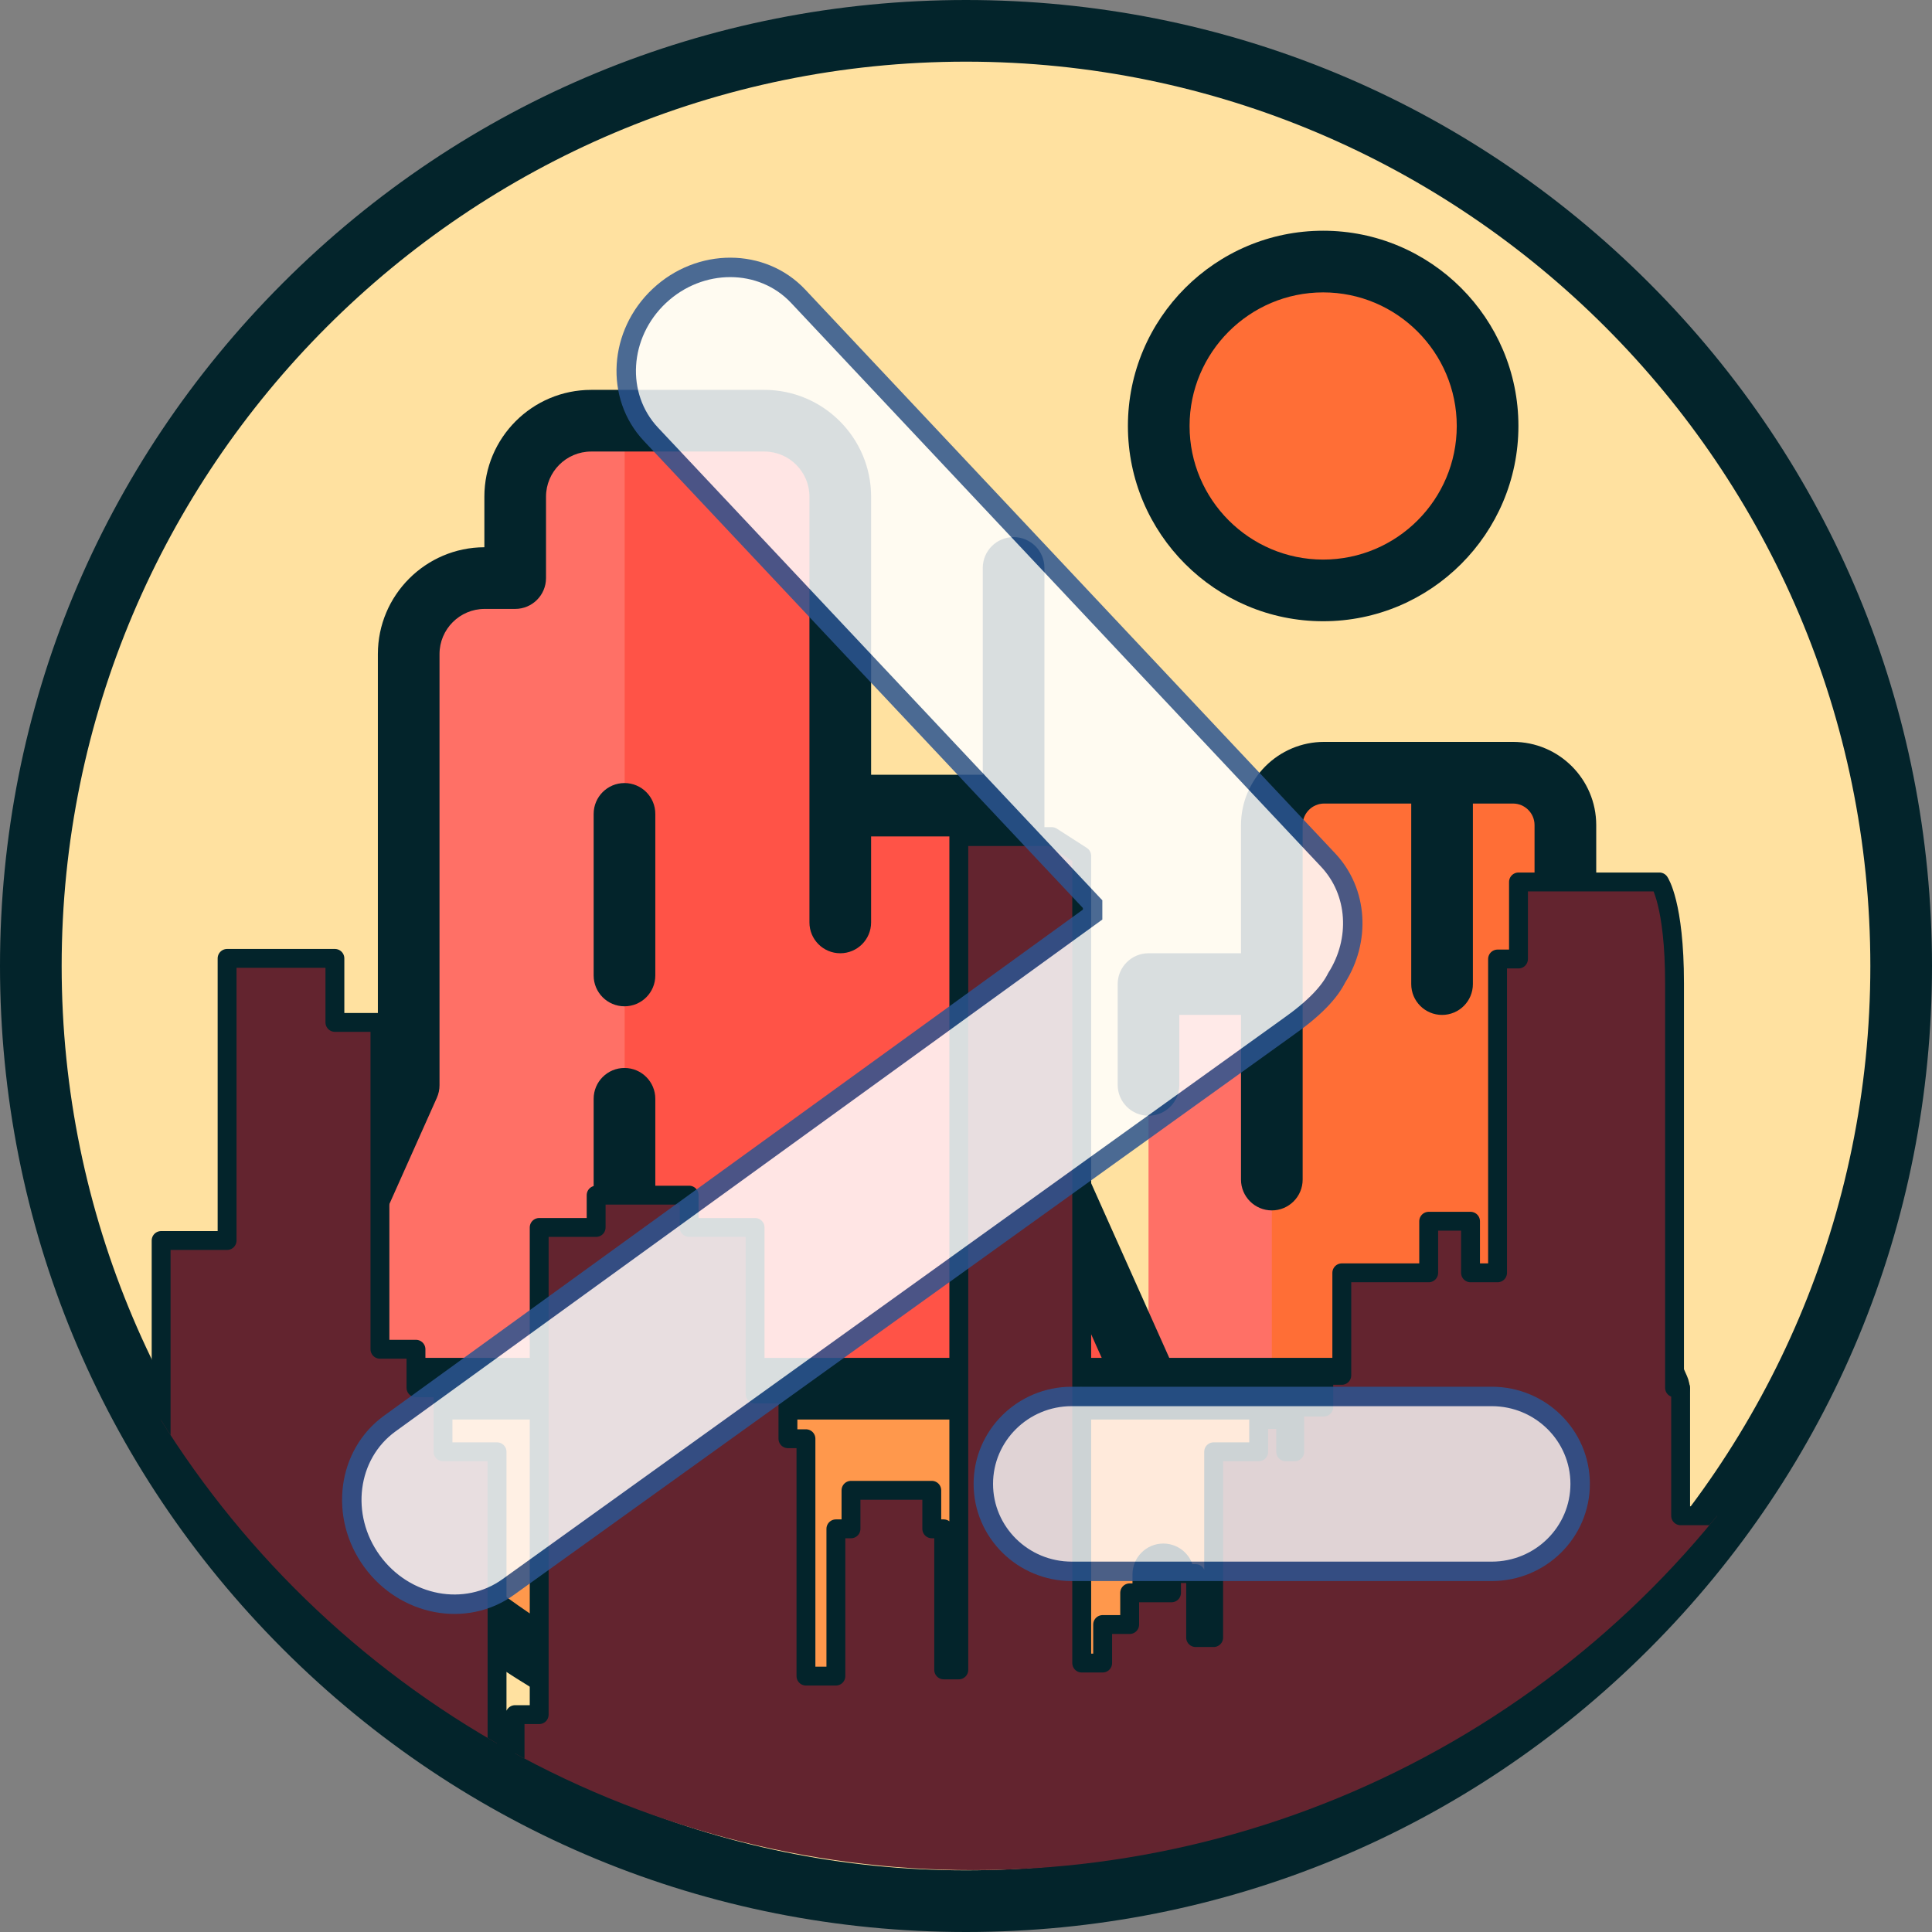 <?xml version="1.0" encoding="UTF-8" standalone="no"?>
<!-- Generator: Adobe Illustrator 19.0.0, SVG Export Plug-In . SVG Version: 6.00 Build 0)  -->

<svg
   xmlns:dc="http://purl.org/dc/elements/1.1/"
   xmlns:cc="http://creativecommons.org/ns#"
   xmlns:rdf="http://www.w3.org/1999/02/22-rdf-syntax-ns#"
   xmlns:svg="http://www.w3.org/2000/svg"
   xmlns="http://www.w3.org/2000/svg"
   xmlns:sodipodi="http://sodipodi.sourceforge.net/DTD/sodipodi-0.dtd"
   xmlns:inkscape="http://www.inkscape.org/namespaces/inkscape"
   version="1.1"
   id="Layer_1"
   x="0px"
   y="0px"
   viewBox="0 0 512 512"
   style="enable-background:new 0 0 512 512;"
   xml:space="preserve"
   sodipodi:docname="denver-psug.svg"
   inkscape:version="0.92.4 (5da689c313, 2019-01-14)"
   inkscape:export-filename="C:\Users\adilio\Desktop\denver-psug.png"
   inkscape:export-xdpi="96"
   inkscape:export-ydpi="96"><rect x="0" y="0" width="512" height="512" fill="#808080" stroke="none"/><defs
   id="defs67"><clipPath
     clipPathUnits="userSpaceOnUse"
     id="clipPath1049"><circle
       style="opacity:0.8;fill:#ff0000;fill-opacity:1;stroke:none;stroke-width:2.069;stroke-miterlimit:4;stroke-dasharray:none;stroke-opacity:1"
       id="circle1051"
       cx="-474.792"
       cy="328.68"
       r="253.887" /></clipPath></defs><sodipodi:namedview
   pagecolor="#ffffff"
   bordercolor="#666666"
   borderopacity="1"
   objecttolerance="10"
   gridtolerance="10"
   guidetolerance="10"
   inkscape:pageopacity="0"
   inkscape:pageshadow="2"
   inkscape:window-width="1845"
   inkscape:window-height="960"
   id="namedview65"
   showgrid="false"
   inkscape:zoom="0.65186406"
   inkscape:cx="330.16954"
   inkscape:cy="353.10805"
   inkscape:window-x="895"
   inkscape:window-y="270"
   inkscape:window-maximized="0"
   inkscape:current-layer="Layer_1" />
<circle
   style="fill:#FFE1A0;"
   cx="256"
   cy="256"
   r="247.83"
   id="circle2" />
<path
   style="fill:#FF7066;"
   d="M156.667,111.491c-11.12,0-20.136,9.016-20.136,20.136v21.57h-8.087  c-11.12,0-20.136,9.016-20.136,20.136v114.269l-35.926,80.418l93.113,21.787V111.491H156.667z"
   id="path4" />
<path
   style="fill:#FF5347;"
   d="M304.569,368.018L268.613,287.6v-74.105h-45.932v-81.869c0-11.12-9.016-20.136-20.136-20.136h-37.051  v278.314L304.569,368.018z"
   id="path6" />
<polygon
   style="fill:#FF7066;"
   points="304.369,260.792 304.369,389.805 347.943,389.805 337.05,260.792 "
   id="polygon8" />
<path
   style="fill:#FF6E36;"
   d="M414.844,312.598v-93.945c0-7.664-6.213-13.876-13.877-13.876h-50.042  c-7.664,0-13.876,6.213-13.876,13.876v171.153l102.57-21.787L414.844,312.598z"
   id="path10" />
<path
   style="fill:#FF984C;"
   d="M72.38,368.018C110.224,429.822,178.374,471.149,256,471.149s145.776-41.327,183.62-103.131H72.38z"
   id="path12" />
<circle
   style="fill:#FF6E36;"
   cx="350.655"
   cy="112.891"
   r="43.574"
   id="circle14" />
<g
   id="g32">
	<path
   style="fill:#03242B;"
   d="M437.019,74.981C388.667,26.628,324.38,0,256,0S123.333,26.628,74.981,74.981   C26.628,123.332,0,187.62,0,256s26.628,132.668,74.981,181.019C123.333,485.372,187.62,512,256,512s132.667-26.628,181.019-74.981   C485.372,388.668,512,324.38,512,256S485.372,123.332,437.019,74.981z M256,495.66c-132.149,0-239.66-107.51-239.66-239.66   S123.851,16.34,256,16.34S495.66,123.851,495.66,256S388.149,495.66,256,495.66z"
   id="path16" />
	<path
   style="fill:#03242B;"
   d="M165.494,343.507c4.513,0,8.17-3.658,8.17-8.17v-44.144c0-4.512-3.657-8.17-8.17-8.17   c-4.513,0-8.17,3.658-8.17,8.17v44.144C157.323,339.849,160.98,343.507,165.494,343.507z"
   id="path18" />
	<path
   style="fill:#03242B;"
   d="M165.494,266.682c4.513,0,8.17-3.658,8.17-8.17v-42.825c0-4.512-3.657-8.17-8.17-8.17   c-4.513,0-8.17,3.658-8.17,8.17v42.825C157.323,263.024,160.98,266.682,165.494,266.682z"
   id="path20" />
	<path
   style="fill:#03242B;"
   d="M350.652,164.635c28.531,0,51.745-23.213,51.745-51.745s-23.213-51.745-51.745-51.745   c-28.531,0-51.745,23.213-51.745,51.745S322.12,164.635,350.652,164.635z M350.652,77.486c19.522,0,35.404,15.883,35.404,35.404   s-15.882,35.404-35.404,35.404c-19.522,0-35.404-15.883-35.404-35.404S331.13,77.486,350.652,77.486z"
   id="path22" />
	<path
   style="fill:#03242B;"
   d="M316.46,428.119v-10.894c0-4.512-3.657-8.17-8.17-8.17c-4.513,0-8.17,3.658-8.17,8.17v10.894   c0,4.512,3.657,8.17,8.17,8.17C312.803,436.289,316.46,432.631,316.46,428.119z"
   id="path24" />
	<path
   style="fill:#03242B;"
   d="M349.14,411.592v-10.894c0-4.512-3.657-8.17-8.17-8.17c-4.513,0-8.17,3.658-8.17,8.17v10.894   c0,4.512,3.657,8.17,8.17,8.17C345.483,419.763,349.14,416.105,349.14,411.592z"
   id="path26" />
	<path
   style="fill:#03242B;"
   d="M179.2,400.699c0-4.512-3.657-8.17-8.17-8.17s-8.17,3.658-8.17,8.17v10.894   c0,4.512,3.657,8.17,8.17,8.17s8.17-3.658,8.17-8.17V400.699z"
   id="path28" />
	<path
   style="fill:#03242B;"
   d="M446.987,371.532c0.032-0.066,0.066-0.132,0.096-0.199c0.248-0.559,0.437-1.149,0.556-1.766   c0.014-0.073,0.022-0.147,0.034-0.221c0.036-0.222,0.066-0.446,0.084-0.673c0.009-0.112,0.012-0.223,0.017-0.336   c0.004-0.107,0.016-0.211,0.016-0.319c0-0.09-0.011-0.178-0.013-0.267c-0.003-0.114-0.009-0.229-0.017-0.344   c-0.016-0.214-0.041-0.424-0.074-0.633c-0.013-0.088-0.024-0.176-0.04-0.265c-0.117-0.622-0.302-1.218-0.55-1.782   c-0.016-0.044-24.079-53.872-24.079-53.872v-92.202c0-12.157-9.89-22.047-22.047-22.047h-50.043   c-12.156,0-22.047,9.89-22.047,22.047v33.971h-24.511c-4.513,0-8.17,3.658-8.17,8.17v26.712c0,4.512,3.657,8.17,8.17,8.17   c4.513,0,8.17-3.658,8.17-8.17v-18.542h16.34v43.635c0,4.512,3.657,8.17,8.17,8.17c4.513,0,8.17-3.658,8.17-8.17v-93.945   c0-3.146,2.56-5.706,5.706-5.706h23.068v47.847c0,4.512,3.657,8.17,8.17,8.17c4.513,0,8.17-3.658,8.17-8.17v-47.847h10.634   c3.147,0,5.706,2.56,5.706,5.706v93.945c0,1.149,0.243,2.285,0.711,3.335l19.631,43.915H309.866l-33.083-73.991V150.509   c0-4.512-3.657-8.17-8.17-8.17c-4.513,0-8.17,3.658-8.17,8.17v54.816h-29.591v-73.699c0-15.608-12.698-28.306-28.306-28.306   h-45.878c-15.608,0-28.306,12.698-28.306,28.306v13.4c-15.57,0.046-28.223,12.726-28.223,28.305v112.527l-35.216,78.827   c-0.265,0.607-0.45,1.203-0.565,1.824c-0.016,0.09-0.027,0.18-0.041,0.27c-0.032,0.207-0.057,0.415-0.073,0.626   c-0.009,0.117-0.014,0.233-0.017,0.351c-0.003,0.088-0.013,0.174-0.013,0.263c0,0.107,0.012,0.21,0.016,0.315   c0.004,0.114,0.008,0.229,0.017,0.342c0.017,0.224,0.047,0.444,0.083,0.663c0.013,0.076,0.021,0.154,0.035,0.23   c0.119,0.615,0.307,1.205,0.554,1.763c0.031,0.069,0.065,0.135,0.098,0.203c0.101,0.212,0.211,0.419,0.33,0.621   c0.025,0.042,0.042,0.087,0.069,0.129c21.342,34.855,51.795,63.229,88.068,82.053c1.203,0.624,2.489,0.921,3.757,0.921   c2.952,0,5.804-1.607,7.258-4.409c2.079-4.004,0.516-8.937-3.488-11.015c-29.205-15.156-54.317-37.002-73.385-63.646h216.92   c0.071,0,119.855,0,119.855,0c-38.92,54.604-100.818,86.79-168.4,86.79c-22.584,0-44.815-3.642-66.074-10.824   c-4.277-1.447-8.912,0.85-10.355,5.125c-1.445,4.275,0.851,8.911,5.125,10.355c22.947,7.753,46.938,11.683,71.304,11.683   c38.877,0,77.189-10.191,110.795-29.473c32.575-18.691,60.168-45.511,79.792-77.561c0.025-0.041,0.044-0.087,0.069-0.129   C446.774,371.953,446.884,371.745,446.987,371.532z M115.766,290.933c0.468-1.048,0.71-2.184,0.71-3.332V173.332   c0-6.597,5.368-11.964,11.966-11.964h8.087c4.513,0,8.17-3.658,8.17-8.17v-21.57c0-6.598,5.368-11.966,11.966-11.966h45.878   c6.598,0,11.966,5.367,11.966,11.966v112.826c0,4.512,3.657,8.17,8.17,8.17c4.513,0,8.17-3.658,8.17-8.17v-22.787h29.591V287.6   c0,1.149,0.243,2.285,0.711,3.336l30.813,68.912H84.979L115.766,290.933z"
   id="path30" />
</g>
<g
   id="g34">
</g>
<g
   id="g36">
</g>
<g
   id="g38">
</g>
<g
   id="g40">
</g>
<g
   id="g42">
</g>
<g
   id="g44">
</g>
<g
   id="g46">
</g>
<g
   id="g48">
</g>
<g
   id="g50">
</g>
<g
   id="g52">
</g>
<g
   id="g54">
</g>
<g
   id="g56">
</g>
<g
   id="g58">
</g>
<g
   id="g60">
</g>
<g
   id="g62">
</g>
<path
   id="path860"
   d="m -775.798,592.237 v -32.112 h 4.775 v -11.857 h 4.775 v -8.563 h 4.775 v -32.277 h 11.089 v -18.608 h 15.094 v -57.802 h 5.545 v 15.315 h 10.319 v 6.752 h 11.936 v 13.503 h 12.707 v 10.21 h 4.775 v -61.095 h 17.481 v -74.763 h 28.571 v 16.962 h 11.937 v 86.62 h 9.549 v 10.21 h 7.162 v 16.962 h 14.324 v 84.973 h 4.775 V 541.352 h 6.392 V 412.246 h 15.094 v -8.563 h 24.643 v 8.563 h 17.481 v 44.133 h 8.702 v 11.857 h 4.775 v 62.906 h 7.932 v -39.028 h 4.005 v -10.21 h 21.409 v 10.21 h 3.157 v 37.382 h 4.005 V 308.664 h 24.643 l 7.932,5.105 v 213.915 h 5.545 v -10.21 h 7.162 v -8.398 h 11.089 v -5.105 h 6.392 v 16.962 h 4.775 v -49.238 h 11.936 v -8.563 h 7.162 v 8.563 h 2.387 v -11.857 h 7.701 v -8.399 h 4.775 V 424.267 h 23.026 v -13.668 h 11.089 V 424.267 h 7.162 v -83.162 h 5.545 v -20.42 h 37.35 c 0,0 4.005,5.764 4.005,26.842 V 454.732 h 1.617 v 33.923 h 29.418 v 54.343 h 2.387 v -5.105 h 4.005 v -5.105 h 5.545 v 10.21 h 6.392 v -23.713 h 4.775 v -6.752 h 7.932 v 6.752 h 4.004 v 18.608 h 7.162 v -6.752 h 0.77 v -13.668 h 7.162 v -5.105 h 12.707 v 5.105 h 5.545 v 5.105 h 5.545 v 5.105 h 6.315 v 11.857 h 11.936 v 5.105 h 5.545 7.778 v 10.21 h 2.387 v -6.752 h 11.089 v 6.752 h 4.775 v -6.752 h 15.094 v 6.752 h 2.387 v -5.105 h 4.004 v 5.105 h 3.157 v -22.067 h 1.617 v -15.315 c 0,0 -2.156,-13.503 3.388,-20.091 l 1.694,-14.656 1.54,14.656 c 5.545,6.587 2.926,20.091 2.926,20.091 v 15.315 h 1.617 v 22.067 h 3.157 v -45.78 h 53.214 v 40.84 h 2.387 v -10.21 h 15.094 v -15.315 l 2.772,-13.833 2.849,12.515 v 16.468 h 3.157 v -15.315 l 2.772,-13.833 2.849,12.515 v 25.031 h 3.157 v 15.315 h 2.387 v 8.563 h 4.005 V 561.772 H 13.011 v 37.382 H -775.798 Z"
   stroke-miterlimit="10"
   inkscape:connector-curvature="0"
   style="fill:#63242f;stroke:#03242b;stroke-width:5;stroke-linecap:round;stroke-linejoin:round;stroke-miterlimit:10;stroke-dasharray:none;stroke-opacity:1;fill-opacity:1"
   clip-path="url(#clipPath1049)"
   transform="translate(732.707,-86.957)" /><g
   id="g1132"
   transform="translate(-411.306,94.101)"
   style="opacity:0.85"><path
     id="path36"
     d="m 765.541,165.024 c -1.916,3.857 -5.891,8.111 -12.921,13.049 L 546.051,326.431 c -11.278,8.193 -27.468,5.155 -36.156,-6.792 -8.688,-11.947 -6.592,-28.272 4.686,-36.47 l 186.28,-134.891 v -2.771 L 583.819,20.998 c -9.548,-10.155 -8.554,-26.578 2.22,-36.686 10.773,-10.104 27.242,-10.062 36.789,0.093 L 763.265,133.807 c 7.972,8.482 8.564,21.325 2.276,31.217 z"
     style="clip-rule:evenodd;fill:#ffffff;fill-rule:evenodd;stroke:#2c5591;stroke-width:5.15;stroke-opacity:1"
     inkscape:connector-curvature="0" /><path
     id="path38"
     d="m 695.33,275.974 h 111.3 c 12.941,0 23.431,10.377 23.431,23.174 0,12.797 -10.49,23.174 -23.431,23.174 H 695.33 c -12.941,0 -23.431,-10.377 -23.431,-23.174 0,-12.797 10.49,-23.174 23.431,-23.174 z"
     style="clip-rule:evenodd;fill:#ffffff;fill-opacity:0.941;fill-rule:evenodd;stroke:#2c5591;stroke-width:5.15;stroke-opacity:1"
     inkscape:connector-curvature="0" /></g></svg>
